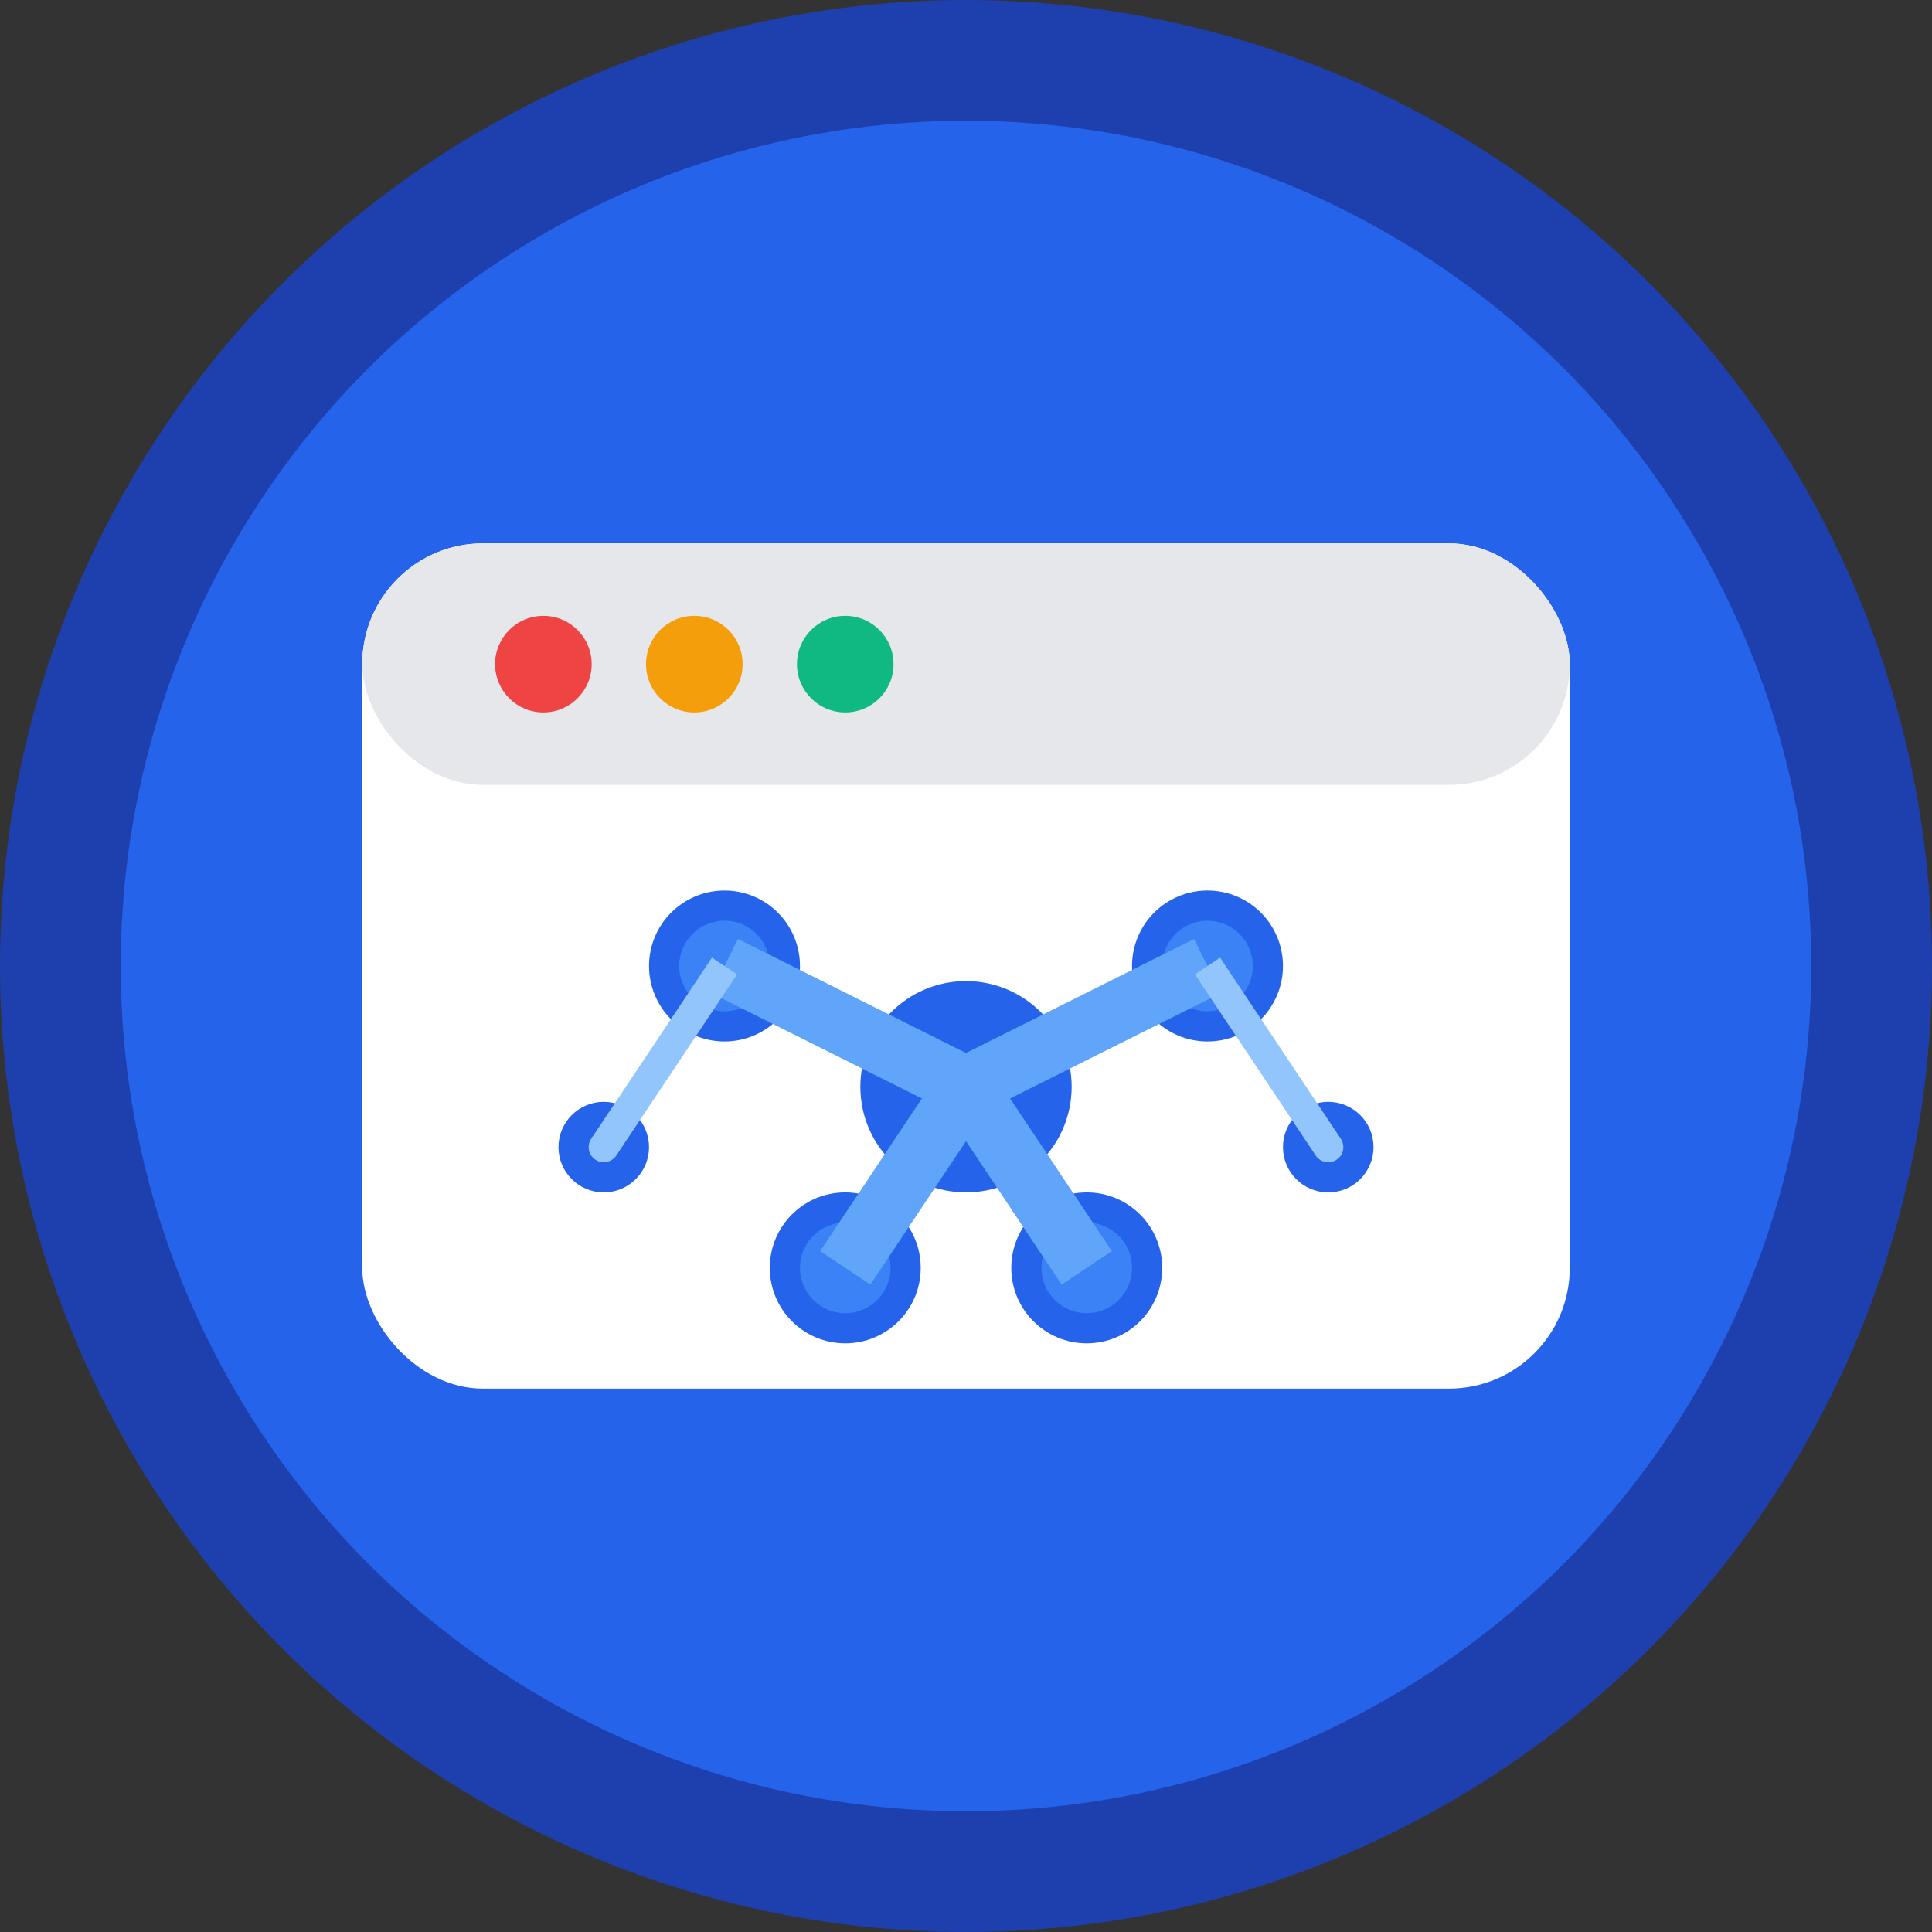 <svg xmlns="http://www.w3.org/2000/svg" viewBox="0 0 32 32" width="32" height="32">
  <rect x="0" y="0" width="32" height="32" fill="#333333" stroke="none"/>
  <!-- Background circle -->
  <circle cx="16" cy="16" r="15" fill="#2563eb" stroke="#1e40af" stroke-width="2"/>
  
  <!-- Browser window frame -->
  <rect x="6" y="9" width="20" height="14" rx="2" fill="#ffffff" stroke="none"/>
  
  <!-- Browser top bar -->
  <rect x="6" y="9" width="20" height="4" rx="2" fill="#e5e7eb"/>
  
  <!-- Browser dots -->
  <circle cx="9" cy="11" r="0.8" fill="#ef4444"/>
  <circle cx="11.5" cy="11" r="0.8" fill="#f59e0b"/>
  <circle cx="14" cy="11" r="0.8" fill="#10b981"/>
  
  <!-- AI brain/circuit pattern -->
  <g fill="#2563eb" stroke="#2563eb" stroke-width="0.5">
    <!-- Central node -->
    <circle cx="16" cy="18" r="1.5" fill="#2563eb"/>
    
    <!-- Connected nodes -->
    <circle cx="12" cy="16" r="1" fill="#3b82f6"/>
    <circle cx="20" cy="16" r="1" fill="#3b82f6"/>
    <circle cx="14" cy="21" r="1" fill="#3b82f6"/>
    <circle cx="18" cy="21" r="1" fill="#3b82f6"/>
    
    <!-- Connection lines -->
    <line x1="16" y1="18" x2="12" y2="16" stroke="#60a5fa" stroke-width="1"/>
    <line x1="16" y1="18" x2="20" y2="16" stroke="#60a5fa" stroke-width="1"/>
    <line x1="16" y1="18" x2="14" y2="21" stroke="#60a5fa" stroke-width="1"/>
    <line x1="16" y1="18" x2="18" y2="21" stroke="#60a5fa" stroke-width="1"/>
    
    <!-- Additional small nodes -->
    <circle cx="10" cy="19" r="0.5" fill="#93c5fd"/>
    <circle cx="22" cy="19" r="0.5" fill="#93c5fd"/>
    
    <!-- Small connection lines -->
    <line x1="12" y1="16" x2="10" y2="19" stroke="#93c5fd" stroke-width="0.5"/>
    <line x1="20" y1="16" x2="22" y2="19" stroke="#93c5fd" stroke-width="0.5"/>
  </g>
</svg>